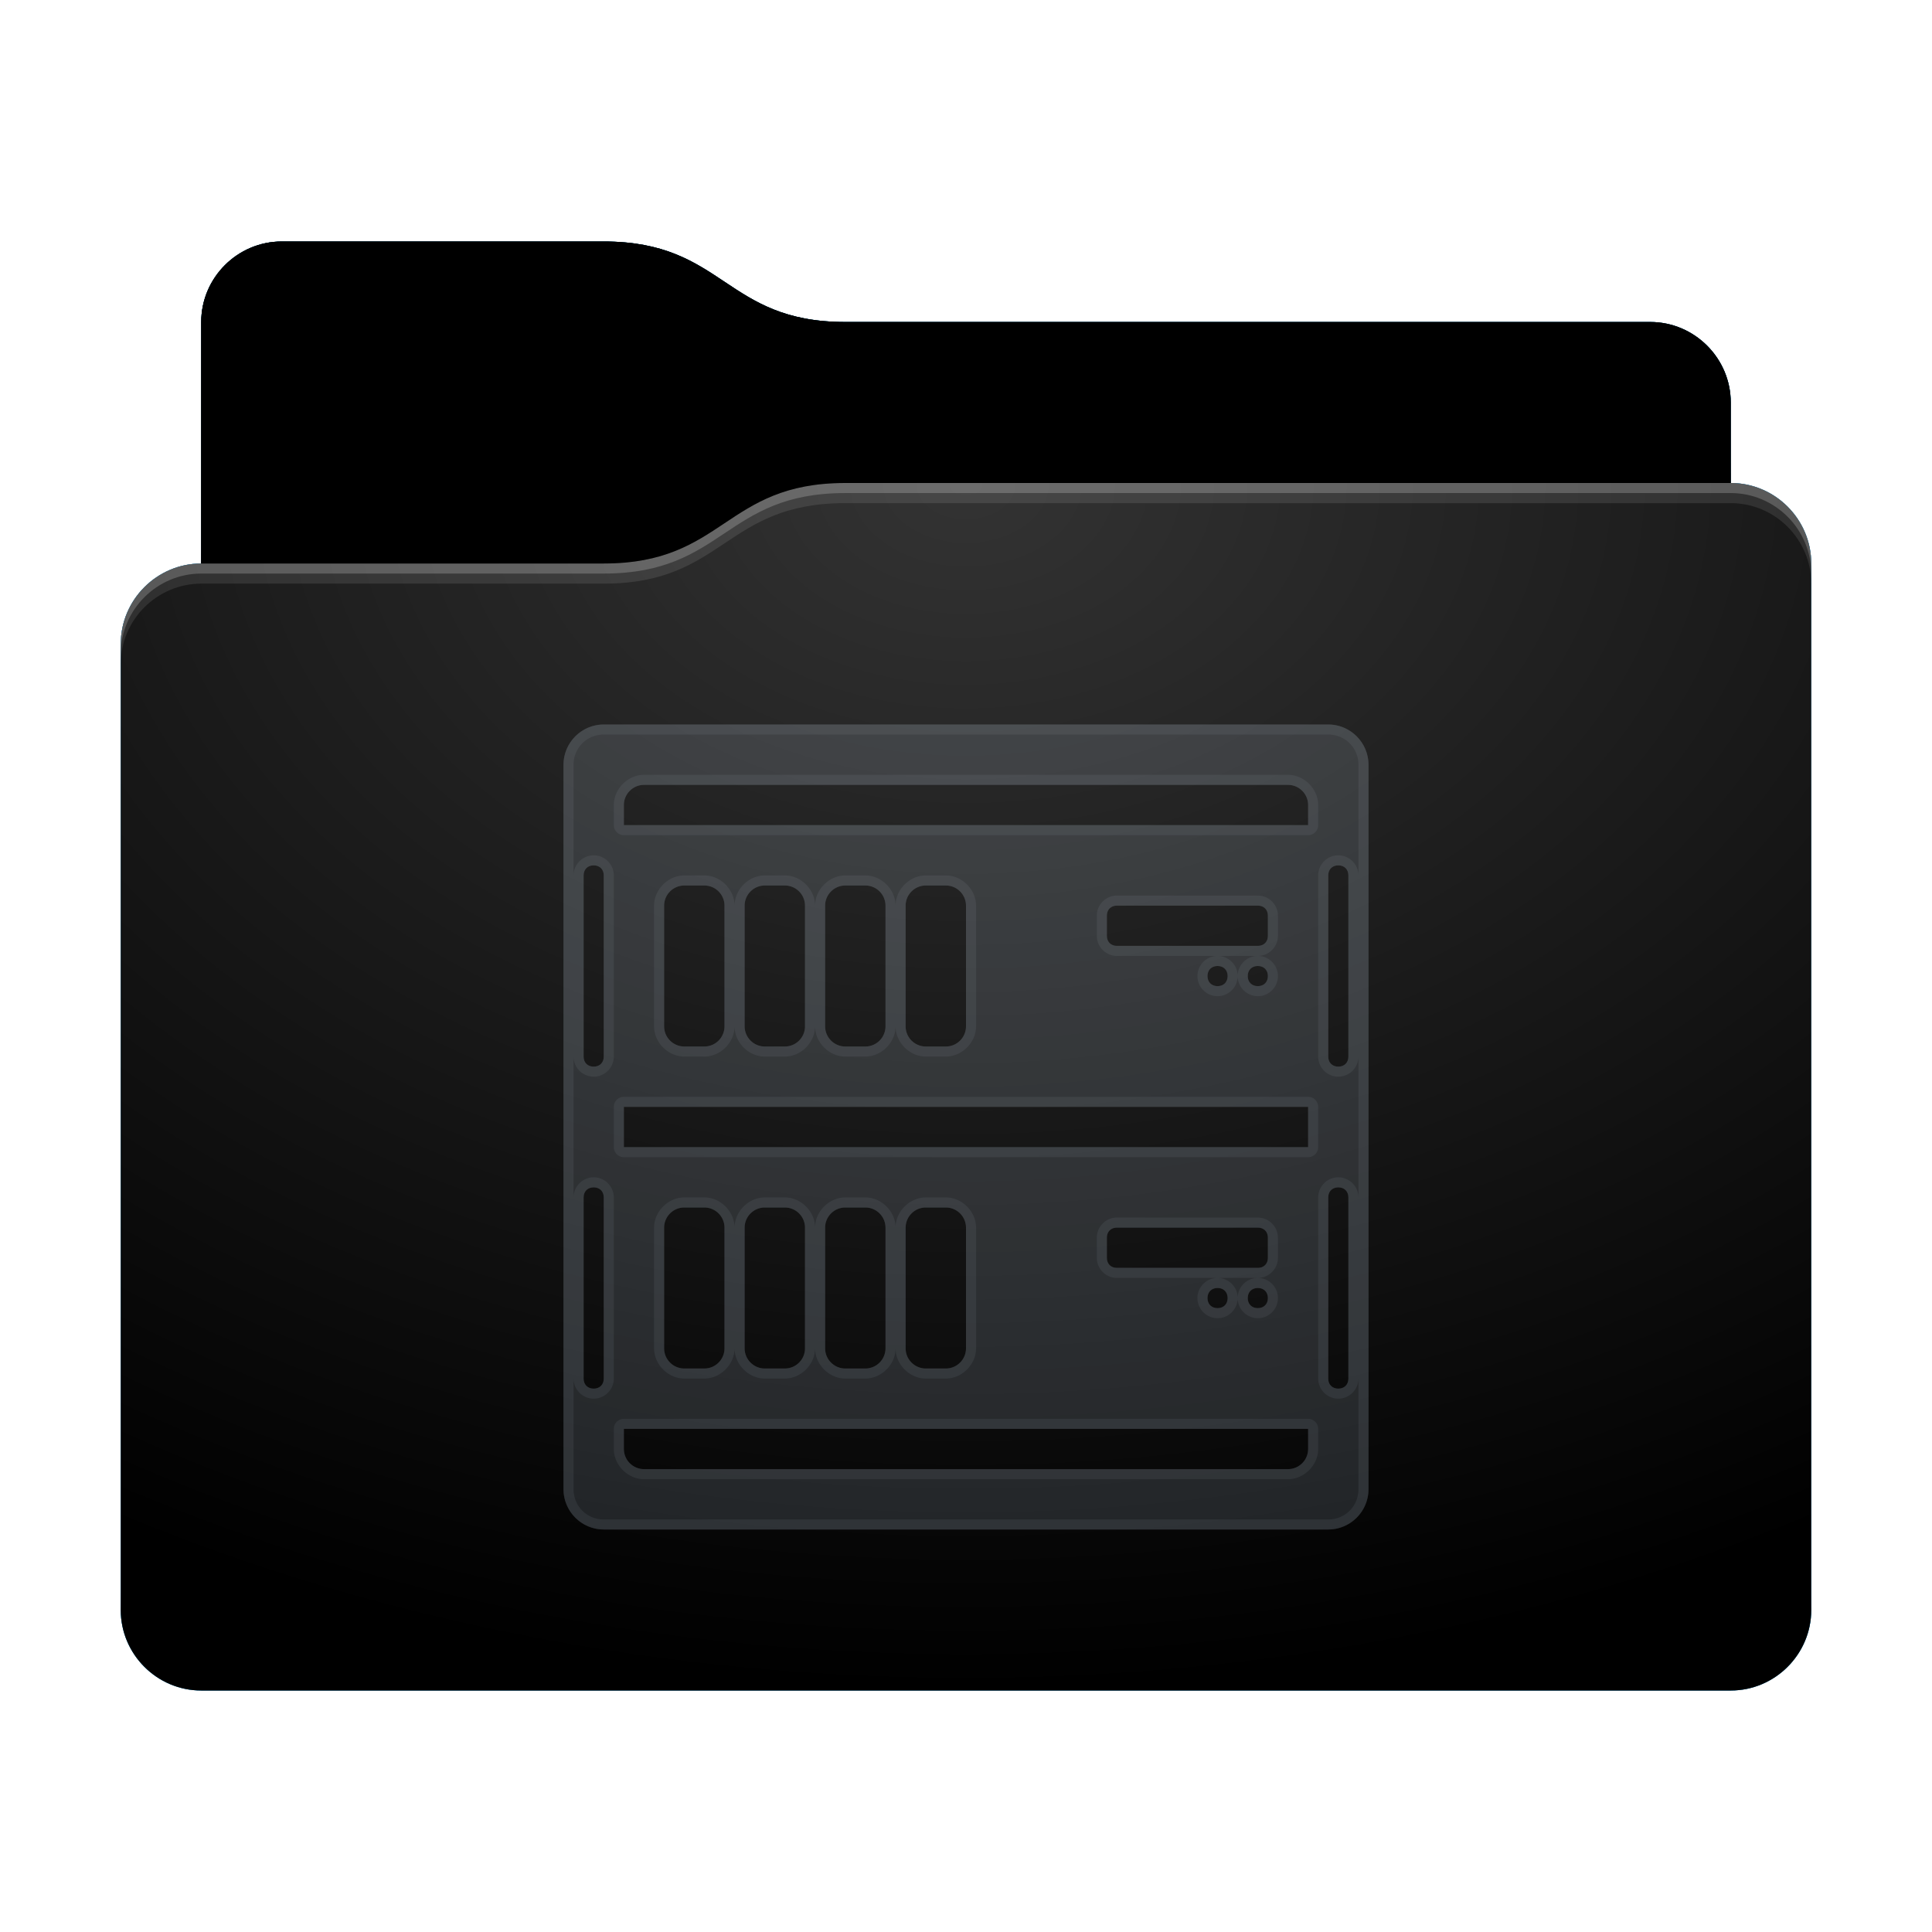 <svg height="96" version="1.1" width="96" xmlns="http://www.w3.org/2000/svg" xmlns:svg="http://www.w3.org/2000/svg" xmlns:xlink="http://www.w3.org/1999/xlink">
<defs id="primary-definitions">
<style id="current-color-scheme" type="text/css">
      .ColorScheme-Text         { color: #232629; }
      .ColorScheme-Background   { color: #eff0f1; }
      .ColorScheme-Highlight    { color: #7ec9f0; }
      .ColorScheme-PositiveText { color: #27ae60; }
      .ColorScheme-NeutralText  { color: #f67400; }
      .ColorScheme-NegativeText { color: #da4453; }
      .ColorScheme-ActiveText   { color: #3daee9; }
      .ColorScheme-Complement   { color: #ffffff; }
      .ColorScheme-Contrast     { color: #000000; }
    </style>
<style id="extended-color-scheme" type="text/css">
      .ExScheme-Black     { color:#3e3e3e; }
      .ExScheme-White     { color:#fcfcfc; }
      .ExScheme-Grey-1    { color:#cfd5d5; }
      .ExScheme-Grey-2    { color:#909c9c; }
      .ExScheme-Grey-3    { color:#536161; }
      .ExScheme-Red-1     { color:#ffafa5; }
      .ExScheme-Red-2     { color:#bf4231; }
      .ExScheme-Red-3     { color:#4d2f2b; }
      .ExScheme-Green-1   { color:#abf9c7; }
      .ExScheme-Green-2   { color:#3bb566; }
      .ExScheme-Green-3   { color:#377d50; }
      .ExScheme-Blue-1    { color:#abdaf9; }
      .ExScheme-Blue-2    { color:#3daefd; }
      .ExScheme-Blue-3    { color:#2b3c4d; }
      .ExScheme-Yellow-1  { color:#faffa5; }
      .ExScheme-Yellow-2  { color:#cac726; }
      .ExScheme-Yellow-3  { color:#4b4d2b; }
      .ExScheme-Orange-1  { color:#ffdaa5; }
      .ExScheme-Orange-2  { color:#ff9701; }
      .ExScheme-Orange-3  { color:#4d372b; }
      .ExScheme-Brown-1   { color:#e9d6bb; }
      .ExScheme-Brown-2   { color:#997657; }
      .ExScheme-Brown-3   { color:#433a35; }
      .ExScheme-Purple-1  { color:#e2abf9; }
      .ExScheme-Purple-2  { color:#b401ff; }
      .ExScheme-Purple-3  { color:#432b4d; }
      .ExScheme-Cyan-1    { color:#b2f2e6; }
      .ExScheme-Cyan-2    { color:#31bfa6; }
      .ExScheme-Cyan-3    { color:#2b4d47; }
      .ExScheme-Magenta-1 { color:#f8a6d8; }
      .ExScheme-Magenta-2 { color:#f00091; }
      .ExScheme-Magenta-3 { color:#770048; }
    </style>
<linearGradient id="uBn">
<stop offset="0"/>
<stop offset="1" stop-opacity="0"/>
</linearGradient>
<linearGradient id="uBo">
<stop offset="0" stop-color="#fff"/>
<stop offset="1" stop-color="#fff" stop-opacity="0"/>
</linearGradient>
<style id="uBp" type="text/css">
        .force-display-for-editing { display: inline !important; }
    </style><style class="remove-if__show-crease" type="text/css">
        .enable-if__show-crease { display: none; }
    </style><style class="remove-if__color-sync-mimes-places" type="text/css">
        .enable-if__color-sync-mimes-places { display: none; }
    </style><radialGradient cx=".5" cy="0" id="uBq" r="1" xlink:href="#uBo"/><linearGradient id="uBr" xlink:href="#uBn" y1="1" y2=".5"/><style class="ColorScheme-Background" fill="currentColor" opacity=".6" type="text/css">
   .ColorScheme-Text           { color:#eff0f1; }
      .ColorScheme-Background     { color:#31363b; }
      .ColorScheme-Highlight      { color:#3daefd; }
      .ColorScheme-ViewBackground { color:#fcfcfc; }
      .ColorScheme-PositiveText   { color:#27ae60; }
      .ColorScheme-NeutralText    { color:#f67400; }
      .ColorScheme-NegativeText   { color:#da4453; }
  </style><path d="m 14,12 c -2.2,0 -4,1.8 -4,4 v 4 8 c -2.2,0 -4,1.8 -4,4 v 48 c 0,2.2 1.8,4 4,4 h 76 c 2.2,0 4,-1.8 4,-4 V 50 32 28 c 0,-2.2 -1.8,-4 -4,-4 v -4 c 0,-2.2 -1.8,-4 -4,-4 H 42 c -6,0 -6,-4 -12,-4 z" id="uBs"></path><path d="m 14,12 c -2.2,0 -4,1.8 -4,4 v 4 8 h 20 c 6,0 6,-4 12,-4 h 44 v -4 c 0,-2.2 -1.8,-4 -4,-4 H 42 c -6,0 -6,-4 -12,-4 z" id="uBt"></path></defs>
<g id="content" transform="translate(0,0)"><use class="sync-color enable-if__color-sync-mimes-places force-display-for-editing ColorScheme-ActiveText" fill="currentColor" href="#uBs"></use><use class="primary-color remove-if__color-sync-mimes-places ColorScheme-ActiveText" fill="currentColor" href="#uBs"></use><use class="ColorScheme-Contrast" fill="currentColor" href="#uBs" opacity=".1"></use><g id="decal" transform="translate(24,32)"><path class="ColorScheme-Background" d="M 6 4 C 4.9 4 4 4.9 4 6 L 4 42 C 4 43.1 4.9 44 6 44 L 42 44 C 43.1 44 44 43.1 44 42 L 44 6 C 44 4.9 43.1 4 42 4 L 6 4 z M 8 7 L 40 7 C 40.55 7 41 7.45 41 8 L 41 9 L 7 9 L 7 8 C 7 7.45 7.45 7 8 7 z M 5.5 11 C 5.8 11 6 11.2 6 11.5 L 6 20.5 C 6 20.8 5.8 21 5.5 21 C 5.2 21 5 20.8 5 20.5 L 5 11.5 C 5 11.2 5.2 11 5.5 11 z M 42.5 11 C 42.8 11 43 11.2 43 11.5 L 43 20.5 C 43 20.8 42.8 21 42.5 21 C 42.2 21 42 20.8 42 20.5 L 42 11.5 C 42 11.2 42.2 11 42.5 11 z M 10 12 L 11 12 C 11.55 12 12 12.45 12 13 L 12 19 C 12 19.55 11.55 20 11 20 L 10 20 C 9.45 20 9 19.55 9 19 L 9 13 C 9 12.45 9.45 12 10 12 z M 14 12 L 15 12 C 15.55 12 16 12.45 16 13 L 16 19 C 16 19.55 15.55 20 15 20 L 14 20 C 13.45 20 13 19.55 13 19 L 13 13 C 13 12.45 13.45 12 14 12 z M 18 12 L 19 12 C 19.55 12 20 12.45 20 13 L 20 19 C 20 19.55 19.55 20 19 20 L 18 20 C 17.45 20 17 19.55 17 19 L 17 13 C 17 12.45 17.45 12 18 12 z M 22 12 L 23 12 C 23.55 12 24 12.45 24 13 L 24 19 C 24 19.55 23.55 20 23 20 L 22 20 C 21.45 20 21 19.55 21 19 L 21 13 C 21 12.45 21.45 12 22 12 z M 31.5 13 L 38.5 13 C 38.8 13 39 13.2 39 13.5 L 39 14.5 C 39 14.8 38.8 15 38.5 15 L 31.5 15 C 31.2 15 31 14.8 31 14.5 L 31 13.5 C 31 13.2 31.2 13 31.5 13 z M 36.5 16 C 36.8 16 37 16.2 37 16.5 C 37 16.8 36.8 17 36.5 17 C 36.2 17 36 16.8 36 16.5 C 36 16.2 36.2 16 36.5 16 z M 38.5 16 C 38.8 16 39 16.2 39 16.5 C 39 16.8 38.8 17 38.5 17 C 38.2 17 38 16.8 38 16.5 C 38 16.2 38.2 16 38.5 16 z M 7 23 L 41 23 L 41 25 L 7 25 L 7 23 z M 5.5 27 C 5.8 27 6 27.2 6 27.5 L 6 36.5 C 6 36.8 5.8 37 5.5 37 C 5.2 37 5 36.8 5 36.5 L 5 27.5 C 5 27.2 5.2 27 5.5 27 z M 42.5 27 C 42.8 27 43 27.2 43 27.5 L 43 36.5 C 43 36.8 42.8 37 42.5 37 C 42.2 37 42 36.8 42 36.5 L 42 27.5 C 42 27.2 42.2 27 42.5 27 z M 10 28 L 11 28 C 11.55 28 12 28.45 12 29 L 12 35 C 12 35.55 11.55 36 11 36 L 10 36 C 9.45 36 9 35.55 9 35 L 9 29 C 9 28.45 9.45 28 10 28 z M 14 28 L 15 28 C 15.55 28 16 28.45 16 29 L 16 35 C 16 35.55 15.55 36 15 36 L 14 36 C 13.45 36 13 35.55 13 35 L 13 29 C 13 28.45 13.45 28 14 28 z M 18 28 L 19 28 C 19.55 28 20 28.45 20 29 L 20 35 C 20 35.55 19.55 36 19 36 L 18 36 C 17.45 36 17 35.55 17 35 L 17 29 C 17 28.45 17.45 28 18 28 z M 22 28 L 23 28 C 23.55 28 24 28.45 24 29 L 24 35 C 24 35.55 23.55 36 23 36 L 22 36 C 21.45 36 21 35.55 21 35 L 21 29 C 21 28.45 21.45 28 22 28 z M 31.5 29 L 38.5 29 C 38.8 29 39 29.2 39 29.5 L 39 30.5 C 39 30.8 38.8 31 38.5 31 L 31.5 31 C 31.2 31 31 30.8 31 30.5 L 31 29.5 C 31 29.2 31.2 29 31.5 29 z M 36.5 32 C 36.8 32 37 32.2 37 32.5 C 37 32.8 36.8 33 36.5 33 C 36.2 33 36 32.8 36 32.5 C 36 32.2 36.2 32 36.5 32 z M 38.5 32 C 38.8 32 39 32.2 39 32.5 C 39 32.8 38.8 33 38.5 33 C 38.2 33 38 32.8 38 32.5 C 38 32.2 38.2 32 38.5 32 z M 7 39 L 41 39 L 41 40 C 41 40.55 40.55 41 40 41 L 8 41 C 7.45 41 7 40.55 7 40 L 7 39 z " fill="currentColor" opacity=".6" stop-color="#000000"/><path class="ColorScheme-Background" d="M 6 4 C 4.9 4 4 4.9 4 6 L 4 42 C 4 43.1 4.9 44 6 44 L 42 44 C 43.1 44 44 43.1 44 42 L 44 6 C 44 4.9 43.1 4 42 4 L 6 4 z M 6 4.5 L 42 4.5 C 42.84 4.5 43.5 5.16 43.5 6 L 43.5 11.5 C 43.5 10.95 43.05 10.5 42.5 10.5 C 41.95 10.5 41.5 10.95 41.5 11.5 L 41.5 20.5 C 41.5 21.05 41.95 21.5 42.5 21.5 C 43.05 21.5 43.5 21.05 43.5 20.5 L 43.5 27.5 C 43.5 26.95 43.05 26.5 42.5 26.5 C 41.95 26.5 41.5 26.95 41.5 27.5 L 41.5 36.5 C 41.5 37.05 41.95 37.5 42.5 37.5 C 43.05 37.5 43.5 37.05 43.5 36.5 L 43.5 42 C 43.5 42.84 42.84 43.5 42 43.5 L 6 43.5 C 5.16 43.5 4.5 42.84 4.5 42 L 4.5 36.5 C 4.5 37.05 4.95 37.5 5.5 37.5 C 6.05 37.5 6.5 37.05 6.5 36.5 L 6.5 27.5 C 6.5 26.95 6.05 26.5 5.5 26.5 C 4.95 26.5 4.5 26.95 4.5 27.5 L 4.5 20.5 C 4.5 21.05 4.95 21.5 5.5 21.5 C 6.05 21.5 6.5 21.05 6.5 20.5 L 6.5 11.5 C 6.5 10.95 6.05 10.5 5.5 10.5 C 4.95 10.5 4.5 10.95 4.5 11.5 L 4.5 6 C 4.5 5.16 5.16 4.5 6 4.5 z M 8 6.5 C 7.2 6.5 6.5 7.2 6.5 8 L 6.5 9 A .5 .5 0 0 0 7 9.5 L 41 9.5 A .5 .5 0 0 0 41.5 9 L 41.5 8 C 41.5 7.2 40.8 6.5 40 6.5 L 8 6.5 z M 8 7 L 40 7 C 40.55 7 41 7.45 41 8 L 41 9 L 7 9 L 7 8 C 7 7.45 7.45 7 8 7 z M 5.5 11 C 5.8 11 6 11.2 6 11.5 L 6 20.5 C 6 20.8 5.8 21 5.5 21 C 5.2 21 5 20.8 5 20.5 L 5 11.5 C 5 11.2 5.2 11 5.5 11 z M 42.5 11 C 42.8 11 43 11.2 43 11.5 L 43 20.5 C 43 20.8 42.8 21 42.5 21 C 42.2 21 42 20.8 42 20.5 L 42 11.5 C 42 11.2 42.2 11 42.5 11 z M 10 11.5 C 9.2 11.5 8.5 12.2 8.5 13 L 8.5 19 C 8.5 19.8 9.2 20.5 10 20.5 L 11 20.5 C 11.8 20.5 12.5 19.8 12.5 19 C 12.5 19.8 13.2 20.5 14 20.5 L 15 20.5 C 15.8 20.5 16.5 19.8 16.5 19 C 16.5 19.8 17.2 20.5 18 20.5 L 19 20.5 C 19.8 20.5 20.5 19.8 20.5 19 C 20.5 19.8 21.2 20.5 22 20.5 L 23 20.5 C 23.8 20.5 24.5 19.8 24.5 19 L 24.5 13 C 24.5 12.2 23.8 11.5 23 11.5 L 22 11.5 C 21.2 11.5 20.5 12.2 20.5 13 C 20.5 12.2 19.8 11.5 19 11.5 L 18 11.5 C 17.2 11.5 16.5 12.2 16.5 13 C 16.5 12.2 15.8 11.5 15 11.5 L 14 11.5 C 13.2 11.5 12.5 12.2 12.5 13 C 12.5 12.2 11.8 11.5 11 11.5 L 10 11.5 z M 10 12 L 11 12 C 11.55 12 12 12.45 12 13 L 12 19 C 12 19.55 11.55 20 11 20 L 10 20 C 9.45 20 9 19.55 9 19 L 9 13 C 9 12.45 9.45 12 10 12 z M 14 12 L 15 12 C 15.55 12 16 12.45 16 13 L 16 19 C 16 19.55 15.55 20 15 20 L 14 20 C 13.45 20 13 19.55 13 19 L 13 13 C 13 12.45 13.45 12 14 12 z M 18 12 L 19 12 C 19.55 12 20 12.45 20 13 L 20 19 C 20 19.55 19.55 20 19 20 L 18 20 C 17.45 20 17 19.55 17 19 L 17 13 C 17 12.45 17.45 12 18 12 z M 22 12 L 23 12 C 23.55 12 24 12.45 24 13 L 24 19 C 24 19.55 23.55 20 23 20 L 22 20 C 21.45 20 21 19.55 21 19 L 21 13 C 21 12.45 21.45 12 22 12 z M 31.5 12.5 C 30.95 12.5 30.5 12.95 30.5 13.5 L 30.5 14.5 C 30.5 15.05 30.95 15.5 31.5 15.5 L 36.5 15.5 L 38.5 15.5 C 39.05 15.5 39.5 15.05 39.5 14.5 L 39.5 13.5 C 39.5 12.95 39.05 12.5 38.5 12.5 L 31.5 12.5 z M 38.5 15.5 C 37.95 15.5 37.5 15.95 37.5 16.5 C 37.5 17.05 37.95 17.5 38.5 17.5 C 39.05 17.5 39.5 17.05 39.5 16.5 C 39.5 15.95 39.05 15.5 38.5 15.5 z M 37.5 16.5 C 37.5 15.95 37.05 15.5 36.5 15.5 C 35.95 15.5 35.5 15.95 35.5 16.5 C 35.5 17.05 35.95 17.5 36.5 17.5 C 37.05 17.5 37.5 17.05 37.5 16.5 z M 31.5 13 L 38.5 13 C 38.8 13 39 13.2 39 13.5 L 39 14.5 C 39 14.8 38.8 15 38.5 15 L 31.5 15 C 31.2 15 31 14.8 31 14.5 L 31 13.5 C 31 13.2 31.2 13 31.5 13 z M 36.5 16 C 36.8 16 37 16.2 37 16.5 C 37 16.8 36.8 17 36.5 17 C 36.2 17 36 16.8 36 16.5 C 36 16.2 36.2 16 36.5 16 z M 38.5 16 C 38.8 16 39 16.2 39 16.5 C 39 16.8 38.8 17 38.5 17 C 38.2 17 38 16.8 38 16.5 C 38 16.2 38.2 16 38.5 16 z M 7 22.5 A .5 .5 0 0 0 6.5 23 L 6.5 25 A .5 .5 0 0 0 7 25.5 L 41 25.5 A .5 .5 0 0 0 41.5 25 L 41.5 23 A .5 .5 0 0 0 41 22.5 L 7 22.5 z M 7 23 L 41 23 L 41 25 L 7 25 L 7 23 z M 5.5 27 C 5.8 27 6 27.2 6 27.5 L 6 36.5 C 6 36.8 5.8 37 5.5 37 C 5.2 37 5 36.8 5 36.5 L 5 27.5 C 5 27.2 5.2 27 5.5 27 z M 42.5 27 C 42.8 27 43 27.2 43 27.5 L 43 36.5 C 43 36.8 42.8 37 42.5 37 C 42.2 37 42 36.8 42 36.5 L 42 27.5 C 42 27.2 42.2 27 42.5 27 z M 10 27.5 C 9.2 27.5 8.5 28.2 8.5 29 L 8.5 35 C 8.5 35.8 9.2 36.5 10 36.5 L 11 36.5 C 11.8 36.5 12.5 35.8 12.5 35 C 12.5 35.8 13.2 36.5 14 36.5 L 15 36.5 C 15.8 36.5 16.5 35.8 16.5 35 C 16.5 35.8 17.2 36.5 18 36.5 L 19 36.5 C 19.8 36.5 20.5 35.8 20.5 35 C 20.5 35.8 21.2 36.5 22 36.5 L 23 36.5 C 23.8 36.5 24.5 35.8 24.5 35 L 24.5 29 C 24.5 28.2 23.8 27.5 23 27.5 L 22 27.5 C 21.2 27.5 20.5 28.2 20.5 29 C 20.5 28.2 19.8 27.5 19 27.5 L 18 27.5 C 17.2 27.5 16.5 28.2 16.5 29 C 16.5 28.2 15.8 27.5 15 27.5 L 14 27.5 C 13.2 27.5 12.5 28.2 12.5 29 C 12.5 28.2 11.8 27.5 11 27.5 L 10 27.5 z M 10 28 L 11 28 C 11.55 28 12 28.45 12 29 L 12 35 C 12 35.55 11.55 36 11 36 L 10 36 C 9.45 36 9 35.55 9 35 L 9 29 C 9 28.45 9.45 28 10 28 z M 14 28 L 15 28 C 15.55 28 16 28.45 16 29 L 16 35 C 16 35.55 15.55 36 15 36 L 14 36 C 13.45 36 13 35.55 13 35 L 13 29 C 13 28.45 13.45 28 14 28 z M 18 28 L 19 28 C 19.55 28 20 28.45 20 29 L 20 35 C 20 35.55 19.55 36 19 36 L 18 36 C 17.45 36 17 35.55 17 35 L 17 29 C 17 28.45 17.45 28 18 28 z M 22 28 L 23 28 C 23.55 28 24 28.45 24 29 L 24 35 C 24 35.55 23.55 36 23 36 L 22 36 C 21.45 36 21 35.55 21 35 L 21 29 C 21 28.45 21.45 28 22 28 z M 31.5 28.5 C 30.95 28.5 30.5 28.95 30.5 29.5 L 30.5 30.5 C 30.5 31.05 30.95 31.5 31.5 31.5 L 36.5 31.5 L 38.5 31.5 C 39.05 31.5 39.5 31.05 39.5 30.5 L 39.5 29.5 C 39.5 28.95 39.05 28.5 38.5 28.5 L 31.5 28.5 z M 38.5 31.5 C 37.95 31.5 37.5 31.95 37.5 32.5 C 37.5 33.05 37.95 33.5 38.5 33.5 C 39.05 33.5 39.5 33.05 39.5 32.5 C 39.5 31.95 39.05 31.5 38.5 31.5 z M 37.5 32.5 C 37.5 31.95 37.05 31.5 36.5 31.5 C 35.95 31.5 35.5 31.95 35.5 32.5 C 35.5 33.05 35.95 33.5 36.5 33.5 C 37.05 33.5 37.5 33.05 37.5 32.5 z M 31.5 29 L 38.5 29 C 38.8 29 39 29.2 39 29.5 L 39 30.5 C 39 30.8 38.8 31 38.5 31 L 31.5 31 C 31.2 31 31 30.8 31 30.5 L 31 29.5 C 31 29.2 31.2 29 31.5 29 z M 36.5 32 C 36.8 32 37 32.2 37 32.5 C 37 32.8 36.8 33 36.5 33 C 36.2 33 36 32.8 36 32.5 C 36 32.2 36.2 32 36.5 32 z M 38.5 32 C 38.8 32 39 32.2 39 32.5 C 39 32.8 38.8 33 38.5 33 C 38.2 33 38 32.8 38 32.5 C 38 32.2 38.2 32 38.5 32 z M 7 38.5 A .5 .5 0 0 0 6.5 39 L 6.5 40 C 6.5 40.8 7.2 41.5 8 41.5 L 40 41.5 C 40.8 41.5 41.5 40.8 41.5 40 L 41.5 39 A .5 .5 0 0 0 41 38.5 L 7 38.5 z M 7 39 L 41 39 L 41 40 C 41 40.55 40.55 41 40 41 L 8 41 C 7.45 41 7 40.55 7 40 L 7 39 z " fill="currentColor" opacity=".6"/></g><use href="#uBt" opacity=".4"></use><use fill="url(#uBr)" href="#uBt" opacity=".2"></use><path d="m 42,24 c -6,0 -6,4 -12,4 H 10 c -2.2,0 -4,1.8 -4,4 v 48 c 0,2.2 1.8,4 4,4 h 76 c 2.2,0 4,-1.8 4,-4 V 50 32 28 c 0,-2.2 -1.8,-4 -4,-4 z" fill="url(#uBq)" opacity=".2"/><path class="ColorScheme-Contrast" d="m 6,79 v 1 c 0,2.2 1.8,4 4,4 h 76 c 2.2,0 4,-1.8 4,-4 v -1 c 0,2.2 -1.8,4 -4,4 H 10 C 7.8,83 6,81.2 6,79 Z" fill="currentColor" opacity=".1"/><path class="ColorScheme-Contrast" d="M 6,79.5 V 80 c 0,2.2 1.8,4 4,4 h 76 c 2.2,0 4,-1.8 4,-4 v -0.5 c 0,2.2 -1.8,4 -4,4 H 10 c -2.2,0 -4,-1.8 -4,-4 z" fill="currentColor" opacity=".2"/><path d="m 42,24 c -6,0 -6,4 -12,4 H 10 c -2.2,0 -4,1.8 -4,4 v 1 c 0,-2.2 1.8,-4 4,-4 h 20 c 6,0 6,-4 12,-4 h 44 c 2.2,0 4,1.8 4,4 v -1 c 0,-2.2 -1.8,-4 -4,-4 z" fill="#fff" opacity=".1"/><path d="m 42,24 c -6,0 -6,4 -12,4 H 10 c -2.2,0 -4,1.8 -4,4 v 0.5 c 0,-2.2 1.8,-4 4,-4 h 20 c 6,0 6,-4 12,-4 h 44 c 2.2,0 4,1.8 4,4 V 28 c 0,-2.2 -1.8,-4 -4,-4 z" fill="#fff" opacity=".2"/><path d="m 42,23 c -6,0 -6,4 -12,4 H 10 v 1 h 20 c 6,0 6,-4 12,-4 h 44 v -1 z" opacity=".1"/><path d="m 42,23.5 c -6,0 -6,4 -12,4 H 10 V 28 h 20 c 6,0 6,-4 12,-4 h 44 v -0.5 z" opacity=".2"/></g>
</svg>